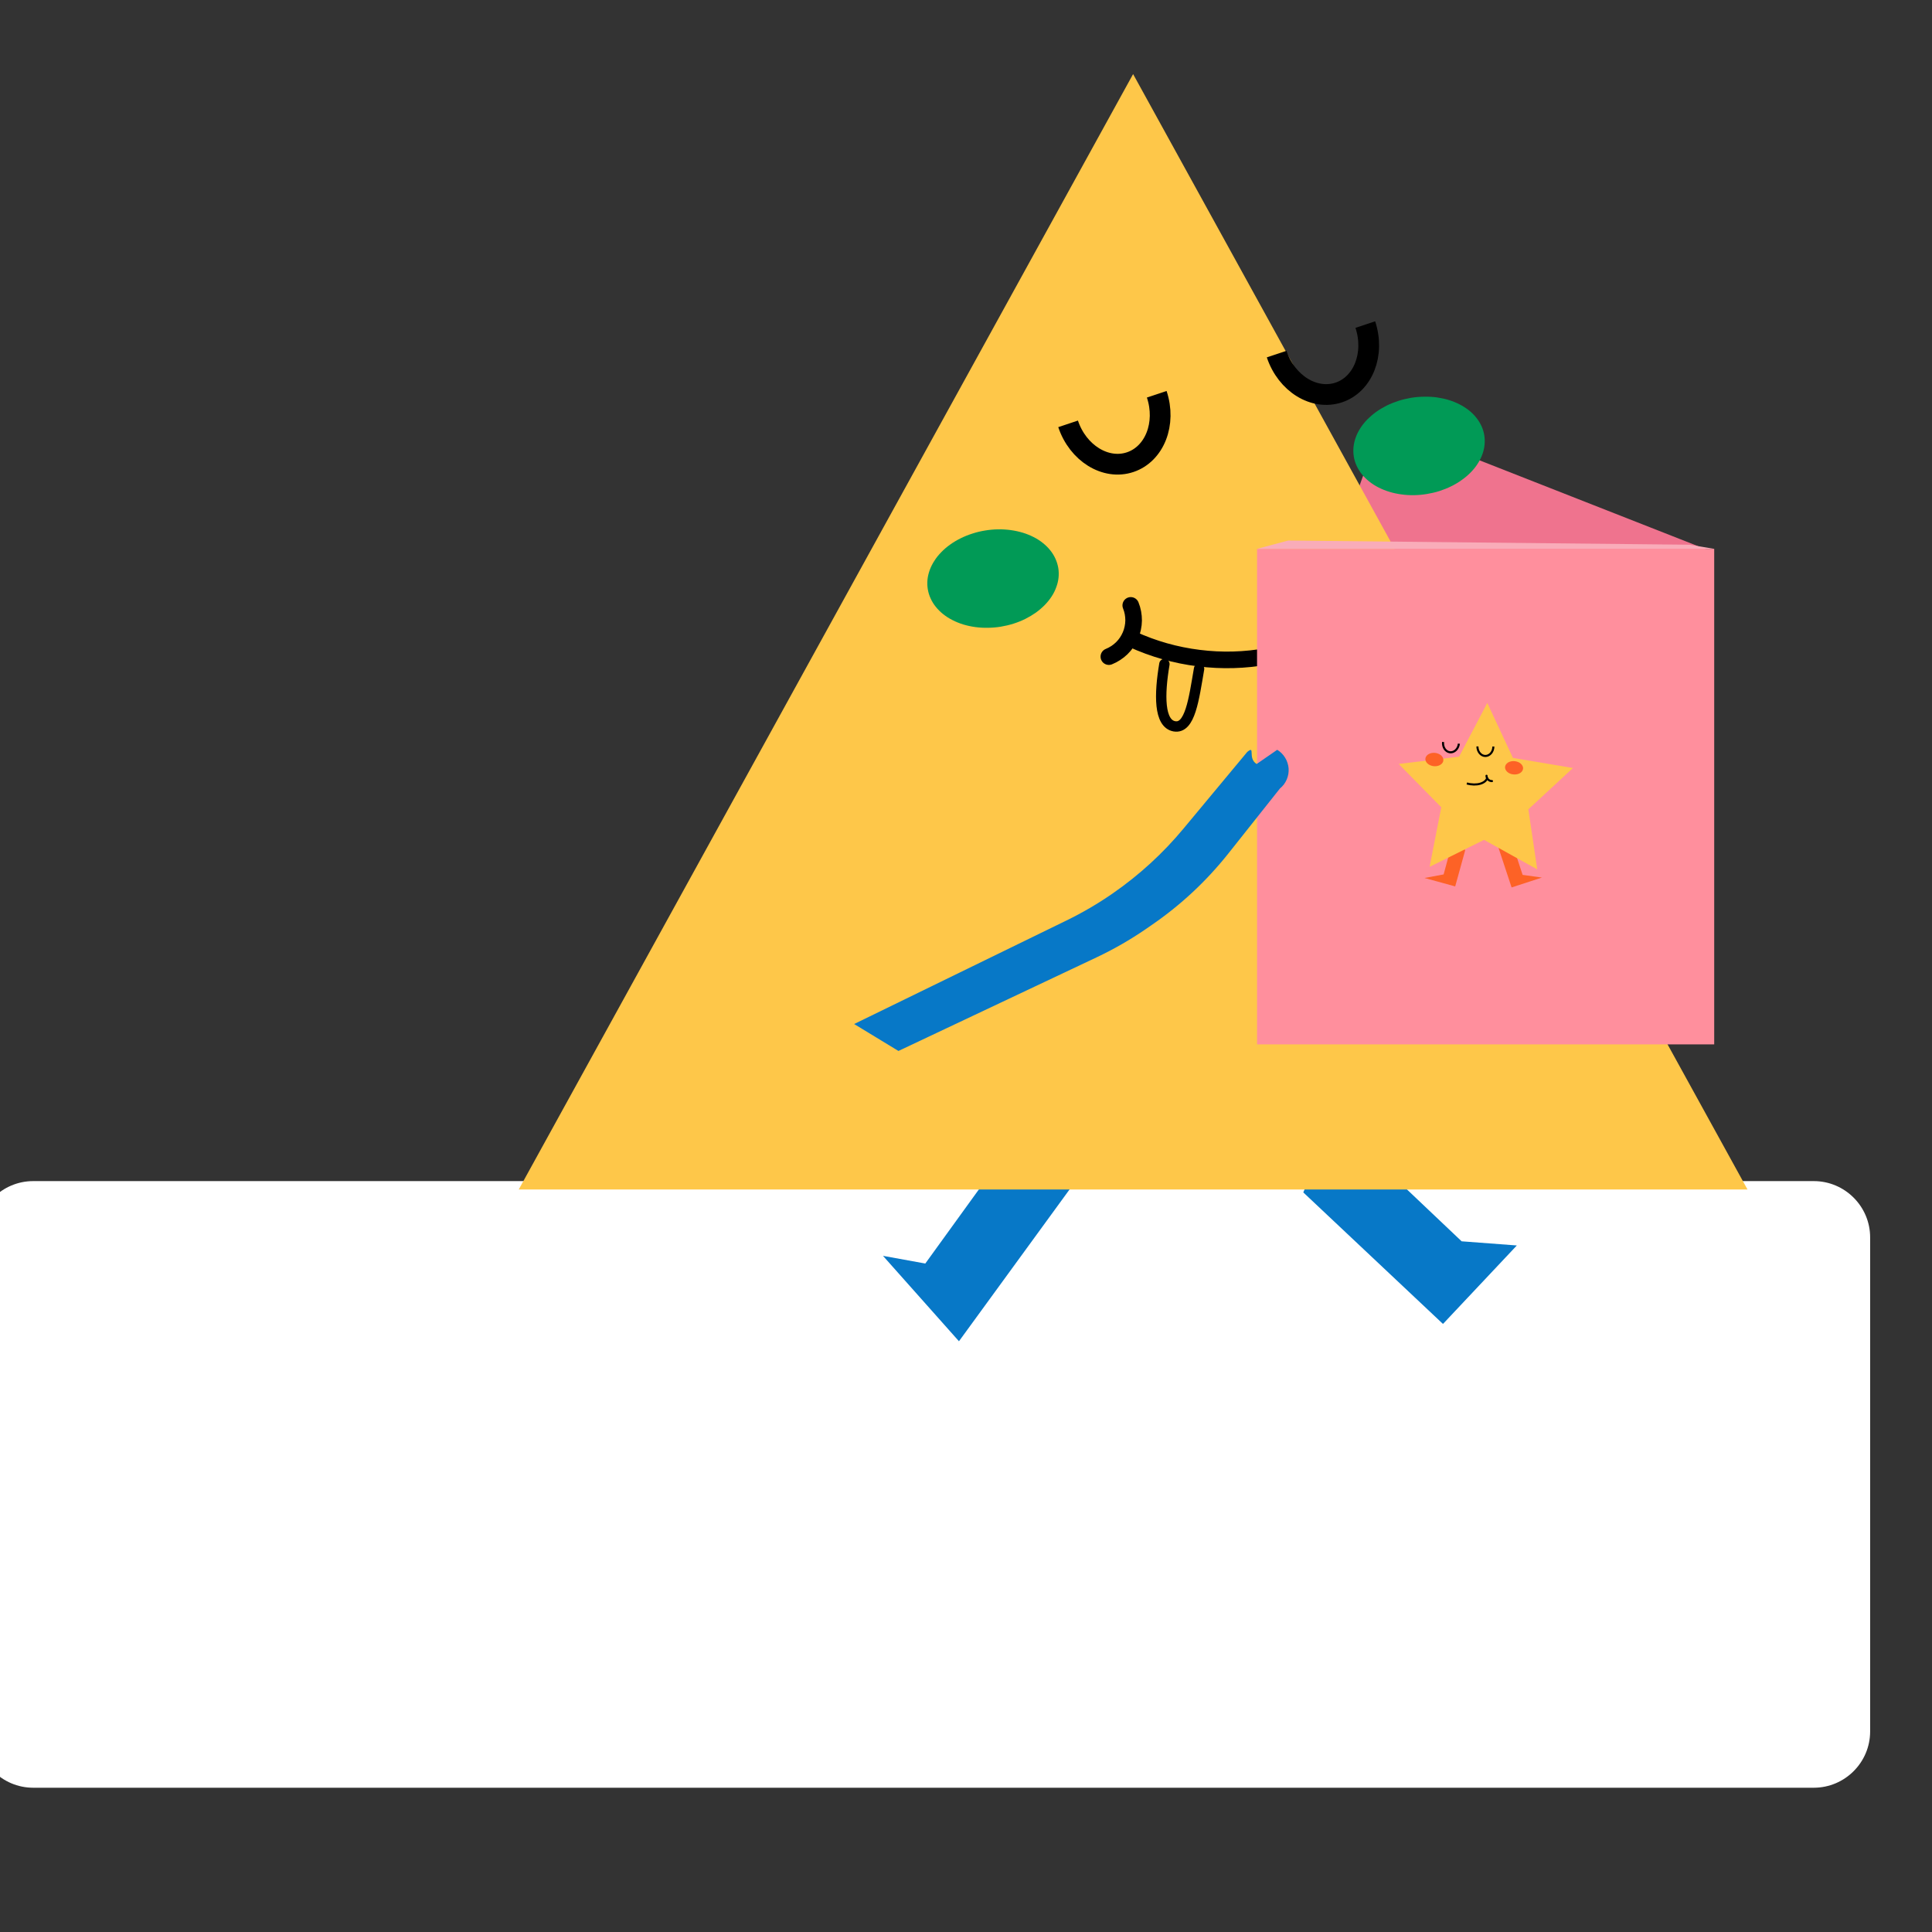 <?xml version="1.0" encoding="UTF-8"?>
<svg xmlns="http://www.w3.org/2000/svg" xmlns:xlink="http://www.w3.org/1999/xlink" width="163px" height="163px" viewBox="0 0 163 163" version="1.1">
<rect x="0" y="0" width="163" height="163" fill="#333333" stroke="none"/>
<defs>
<clipPath id="clip1">
  <path d="M 74.328 94.324 L 90.844 94.324 L 90.844 113.168 L 74.328 113.168 Z M 74.328 94.324 "/>
</clipPath>
<clipPath id="clip2">
  <path d="M 43.766 6.238 L 147.434 6.238 L 147.434 100.406 L 43.766 100.406 Z M 43.766 6.238 "/>
</clipPath>
</defs>
<g id="surface1">
<path style=" stroke:none;fill-rule:nonzero;fill:rgb(100%,100%,100%);fill-opacity:1;" d="M 153.027 150.828 L 2.801 150.828 C 0.184 150.828 -1.953 148.695 -1.953 146.078 L -1.953 104.395 C -1.953 101.781 0.184 99.648 2.801 99.648 L 153.027 99.648 C 155.645 99.648 157.781 101.781 157.781 104.395 L 157.781 146.078 C 157.781 148.695 155.645 150.828 153.027 150.828 Z M 153.027 150.828 "/>
<g clip-path="url(#clip1)" clip-rule="nonzero">
<path style=" stroke:none;fill-rule:nonzero;fill:rgb(2.745%,47.059%,78.039%);fill-opacity:1;" d="M 86.766 94.57 L 78.066 106.602 L 74.496 105.953 L 80.906 113.16 L 90.434 100.082 Z M 86.766 94.57 "/>
</g>
<path style=" stroke:none;fill-rule:nonzero;fill:rgb(2.745%,47.059%,78.039%);fill-opacity:1;" d="M 112.539 94.508 L 123.316 104.727 L 127.973 105.078 L 121.742 111.699 L 109.957 100.602 Z M 112.539 94.508 "/>
<path style=" stroke:none;fill-rule:nonzero;fill:rgb(93.725%,45.098%,55.686%);fill-opacity:1;" d="M 130.195 85.855 L 102.473 74.965 L 116.629 35.617 L 144.352 46.508 Z M 130.195 85.855 "/>
<g clip-path="url(#clip2)" clip-rule="nonzero">
<path style=" stroke:none;fill-rule:nonzero;fill:rgb(99.608%,78.039%,28.627%);fill-opacity:1;" d="M 43.766 100.355 L 147.434 100.355 L 95.598 6.25 Z M 43.766 100.355 "/>
</g>
<path style="fill:none;stroke-width:10;stroke-linecap:butt;stroke-linejoin:round;stroke:rgb(0%,0%,0%);stroke-opacity:1;stroke-miterlimit:4;" d="M 307.589 154.358 C 312.313 168.495 306.587 183.144 294.778 187.097 C 282.97 191.05 269.579 182.765 264.856 168.629 " transform="matrix(0.175,0,0,0.175,43.764,6.25)"/>
<path style="fill:none;stroke-width:10;stroke-linecap:butt;stroke-linejoin:round;stroke:rgb(0%,0%,0%);stroke-opacity:1;stroke-miterlimit:4;" d="M 408.141 120.771 C 412.842 134.907 407.138 149.579 395.33 153.51 C 383.499 157.44 370.13 149.177 365.407 134.996 " transform="matrix(0.175,0,0,0.175,43.764,6.25)"/>
<path style="fill:none;stroke-width:5;stroke-linecap:round;stroke-linejoin:round;stroke:rgb(0%,0%,0%);stroke-opacity:1;stroke-miterlimit:4;" d="M 327.998 286.743 C 325.481 301.438 323.676 315.73 316.145 314.458 C 308.637 313.162 308.793 299.16 311.288 284.443 " transform="matrix(0.175,0,0,0.175,43.764,6.25)"/>
<path style=" stroke:none;fill-rule:nonzero;fill:rgb(0.392%,60.392%,33.725%);fill-opacity:1;" d="M 125.227 36.723 C 125.27 36.988 125.277 37.258 125.25 37.531 C 125.223 37.801 125.16 38.074 125.062 38.344 C 124.965 38.609 124.832 38.871 124.668 39.125 C 124.504 39.383 124.309 39.621 124.086 39.852 C 123.859 40.082 123.609 40.297 123.332 40.492 C 123.059 40.691 122.762 40.867 122.445 41.023 C 122.129 41.18 121.797 41.312 121.449 41.426 C 121.105 41.535 120.75 41.617 120.391 41.676 C 120.027 41.738 119.664 41.77 119.301 41.777 C 118.938 41.781 118.582 41.762 118.23 41.711 C 117.883 41.664 117.543 41.594 117.219 41.492 C 116.895 41.395 116.59 41.27 116.301 41.125 C 116.016 40.98 115.754 40.812 115.516 40.621 C 115.281 40.434 115.07 40.227 114.895 40.004 C 114.715 39.781 114.57 39.543 114.453 39.293 C 114.34 39.043 114.262 38.789 114.219 38.52 C 114.176 38.254 114.168 37.984 114.195 37.711 C 114.223 37.438 114.285 37.168 114.383 36.898 C 114.48 36.629 114.613 36.371 114.777 36.113 C 114.941 35.859 115.137 35.617 115.359 35.387 C 115.586 35.16 115.836 34.945 116.113 34.746 C 116.387 34.551 116.684 34.375 117 34.215 C 117.32 34.059 117.648 33.93 117.996 33.816 C 118.34 33.707 118.695 33.625 119.055 33.562 C 119.418 33.504 119.781 33.473 120.145 33.469 C 120.508 33.461 120.863 33.48 121.215 33.527 C 121.562 33.578 121.902 33.648 122.227 33.746 C 122.551 33.848 122.859 33.969 123.145 34.117 C 123.43 34.266 123.691 34.43 123.93 34.617 C 124.168 34.809 124.375 35.016 124.551 35.238 C 124.73 35.461 124.875 35.699 124.992 35.949 C 125.105 36.199 125.184 36.457 125.227 36.723 Z M 125.227 36.723 "/>
<path style=" stroke:none;fill-rule:nonzero;fill:rgb(0.392%,60.392%,33.725%);fill-opacity:1;" d="M 89.285 47.914 C 89.328 48.18 89.336 48.449 89.309 48.723 C 89.281 48.996 89.219 49.266 89.117 49.535 C 89.023 49.805 88.891 50.066 88.727 50.32 C 88.562 50.574 88.367 50.816 88.141 51.047 C 87.918 51.273 87.668 51.488 87.391 51.688 C 87.113 51.883 86.816 52.059 86.5 52.219 C 86.184 52.375 85.852 52.508 85.508 52.617 C 85.16 52.727 84.809 52.809 84.445 52.871 C 84.086 52.93 83.723 52.961 83.359 52.965 C 82.996 52.973 82.641 52.953 82.289 52.906 C 81.938 52.859 81.602 52.785 81.277 52.688 C 80.949 52.586 80.645 52.465 80.359 52.316 C 80.07 52.172 79.812 52.004 79.574 51.816 C 79.336 51.625 79.129 51.418 78.949 51.195 C 78.77 50.973 78.625 50.734 78.512 50.484 C 78.398 50.234 78.32 49.977 78.277 49.715 C 78.23 49.445 78.227 49.176 78.25 48.902 C 78.277 48.633 78.344 48.359 78.441 48.09 C 78.539 47.824 78.668 47.562 78.836 47.309 C 78.996 47.051 79.191 46.812 79.418 46.582 C 79.641 46.352 79.891 46.137 80.168 45.941 C 80.445 45.742 80.742 45.566 81.059 45.41 C 81.375 45.254 81.707 45.121 82.055 45.012 C 82.398 44.898 82.754 44.816 83.113 44.758 C 83.477 44.699 83.84 44.664 84.199 44.66 C 84.562 44.652 84.918 44.676 85.27 44.723 C 85.621 44.77 85.957 44.844 86.281 44.941 C 86.609 45.039 86.914 45.164 87.199 45.309 C 87.488 45.453 87.75 45.621 87.984 45.812 C 88.223 46 88.43 46.207 88.609 46.43 C 88.789 46.652 88.934 46.891 89.047 47.141 C 89.16 47.391 89.238 47.648 89.285 47.914 Z M 89.285 47.914 "/>
<path style="fill:none;stroke-width:8;stroke-linecap:round;stroke-linejoin:round;stroke:rgb(0%,0%,0%);stroke-opacity:1;stroke-miterlimit:4;" d="M 295.803 272.495 C 306.03 277.163 316.702 280.178 327.865 281.562 C 339.005 282.969 350.1 282.657 361.174 280.647 L 364.315 280.066 C 375.567 277.944 386.239 274.126 396.31 268.677 C 406.381 263.205 415.382 256.349 423.314 248.064 L 424.807 246.523 " transform="matrix(0.175,0,0,0.175,43.764,6.25)"/>
<path style="fill:none;stroke-width:8;stroke-linecap:round;stroke-linejoin:round;stroke:rgb(0%,0%,0%);stroke-opacity:1;stroke-miterlimit:4;" d="M 295.068 256.148 C 295.536 257.31 295.892 258.493 296.115 259.721 C 296.338 260.95 296.449 262.178 296.449 263.429 C 296.427 264.679 296.293 265.907 296.026 267.136 C 295.781 268.364 295.402 269.548 294.912 270.687 C 294.422 271.825 293.82 272.92 293.129 273.947 C 292.416 274.974 291.614 275.935 290.723 276.806 C 289.832 277.676 288.852 278.458 287.804 279.128 C 286.757 279.82 285.666 280.379 284.507 280.848 " transform="matrix(0.175,0,0,0.175,43.764,6.25)"/>
<path style=" stroke:none;fill-rule:nonzero;fill:rgb(100%,56.078%,61.569%);fill-opacity:1;" d="M 106.055 46.305 L 144.625 46.305 L 144.625 88.113 L 106.055 88.113 Z M 106.055 46.305 "/>
<path style=" stroke:none;fill-rule:nonzero;fill:rgb(2.745%,47.059%,78.039%);fill-opacity:1;" d="M 107.988 66.523 L 103.625 72.02 C 101.77 74.352 99.617 76.359 97.16 78.047 L 96.68 78.379 C 95.352 79.289 93.961 80.09 92.504 80.777 L 75.801 88.668 L 72.062 86.395 L 89.969 77.664 C 91.336 77 92.641 76.234 93.887 75.371 C 96.133 73.812 98.125 71.988 99.867 69.887 L 105.23 63.438 C 105.949 62.848 105.23 63.973 106.023 64.457 L 107.758 63.258 C 107.895 63.344 108.02 63.441 108.133 63.555 C 108.246 63.668 108.344 63.793 108.426 63.93 C 108.512 64.066 108.578 64.211 108.625 64.363 C 108.676 64.516 108.707 64.672 108.719 64.832 C 108.727 64.992 108.723 65.148 108.695 65.309 C 108.668 65.465 108.621 65.617 108.559 65.766 C 108.496 65.91 108.414 66.051 108.32 66.18 C 108.223 66.305 108.113 66.422 107.988 66.523 Z M 107.988 66.523 "/>
<path style=" stroke:none;fill-rule:nonzero;fill:rgb(97.647%,67.451%,72.549%);fill-opacity:1;" d="M 144.625 46.305 L 106.055 46.305 L 108.684 45.605 L 142.523 45.957 Z M 144.625 46.305 "/>
<path style=" stroke:none;fill-rule:nonzero;fill:rgb(99.216%,38.431%,14.902%);fill-opacity:1;" d="M 122.562 70.953 L 121.797 73.773 L 120.184 74.074 L 122.773 74.785 L 123.621 71.715 Z M 122.562 70.953 "/>
<path style=" stroke:none;fill-rule:nonzero;fill:rgb(99.216%,38.431%,14.902%);fill-opacity:1;" d="M 127.547 71.039 L 128.461 73.812 L 130.086 74.039 L 127.531 74.871 L 126.43 71.539 Z M 127.547 71.039 "/>
<path style=" stroke:none;fill-rule:nonzero;fill:rgb(99.608%,78.039%,28.627%);fill-opacity:1;" d="M 129.695 73.348 L 125.207 70.859 L 120.613 73.133 L 121.598 68.109 L 118.004 64.453 L 123.102 63.84 L 125.48 59.305 L 127.645 63.945 L 132.707 64.797 L 128.945 68.281 Z M 129.695 73.348 "/>
<path style="fill:none;stroke-width:1;stroke-linecap:round;stroke-linejoin:round;stroke:rgb(0%,0%,0%);stroke-opacity:1;stroke-miterlimit:4;" d="M 469.211 340.854 C 468.877 340.854 468.543 340.787 468.209 340.675 C 467.897 340.542 467.607 340.341 467.362 340.117 C 467.117 339.872 466.939 339.581 466.783 339.269 C 466.649 338.956 466.582 338.621 466.582 338.286 " transform="matrix(0.175,0,0,0.175,43.764,6.25)"/>
<path style=" stroke:none;fill-rule:nonzero;fill:rgb(99.216%,38.431%,14.902%);fill-opacity:1;" d="M 127.797 64.219 C 127.898 64.23 127.992 64.254 128.086 64.293 C 128.176 64.328 128.254 64.379 128.316 64.438 C 128.383 64.5 128.434 64.566 128.461 64.637 C 128.496 64.711 128.508 64.785 128.5 64.855 C 128.488 64.934 128.461 65 128.418 65.066 C 128.371 65.129 128.312 65.184 128.234 65.23 C 128.156 65.273 128.07 65.309 127.977 65.324 C 127.879 65.344 127.781 65.348 127.68 65.336 C 127.578 65.328 127.484 65.305 127.395 65.266 C 127.305 65.227 127.227 65.18 127.16 65.117 C 127.098 65.059 127.047 64.992 127.016 64.918 C 126.984 64.844 126.973 64.773 126.98 64.699 C 126.988 64.625 127.016 64.555 127.062 64.492 C 127.109 64.426 127.168 64.371 127.246 64.324 C 127.32 64.281 127.41 64.25 127.504 64.23 C 127.602 64.211 127.699 64.207 127.797 64.219 Z M 127.797 64.219 "/>
<path style=" stroke:none;fill-rule:nonzero;fill:rgb(99.216%,38.431%,14.902%);fill-opacity:1;" d="M 121.074 63.52 C 121.176 63.531 121.273 63.555 121.359 63.594 C 121.449 63.633 121.527 63.68 121.594 63.738 C 121.66 63.801 121.707 63.867 121.738 63.938 C 121.77 64.012 121.781 64.086 121.773 64.16 C 121.766 64.234 121.742 64.305 121.695 64.367 C 121.648 64.434 121.586 64.488 121.512 64.531 C 121.434 64.578 121.348 64.609 121.25 64.629 C 121.156 64.645 121.059 64.648 120.957 64.641 C 120.855 64.629 120.762 64.605 120.672 64.566 C 120.582 64.531 120.504 64.48 120.438 64.418 C 120.371 64.359 120.324 64.293 120.293 64.219 C 120.262 64.148 120.25 64.074 120.258 64 C 120.266 63.926 120.293 63.855 120.34 63.793 C 120.383 63.727 120.445 63.672 120.523 63.629 C 120.598 63.582 120.684 63.551 120.781 63.531 C 120.875 63.516 120.977 63.508 121.074 63.52 Z M 121.074 63.52 "/>
<path style="fill:none;stroke-width:1;stroke-linecap:butt;stroke-linejoin:miter;stroke:rgb(0%,0%,0%);stroke-opacity:1;stroke-miterlimit:10;" d="M 453.259 322.81 C 452.991 325.333 451.053 327.187 448.958 326.964 C 446.864 326.74 445.371 324.529 445.639 322.006 " transform="matrix(0.175,0,0,0.175,43.764,6.25)"/>
<path style="fill:none;stroke-width:1;stroke-linecap:butt;stroke-linejoin:miter;stroke:rgb(0%,0%,0%);stroke-opacity:1;stroke-miterlimit:10;" d="M 469.88 324.194 C 469.88 326.718 468.12 328.75 466.003 328.75 C 463.886 328.728 462.193 326.673 462.193 324.15 " transform="matrix(0.175,0,0,0.175,43.764,6.25)"/>
<path style="fill:none;stroke-width:1;stroke-linecap:butt;stroke-linejoin:miter;stroke:rgb(0%,0%,0%);stroke-opacity:1;stroke-miterlimit:10;" d="M 467.006 339.157 C 466.226 342.015 461.77 343.288 457.091 341.993 " transform="matrix(0.175,0,0,0.175,43.764,6.25)"/>
</g>
</svg>

